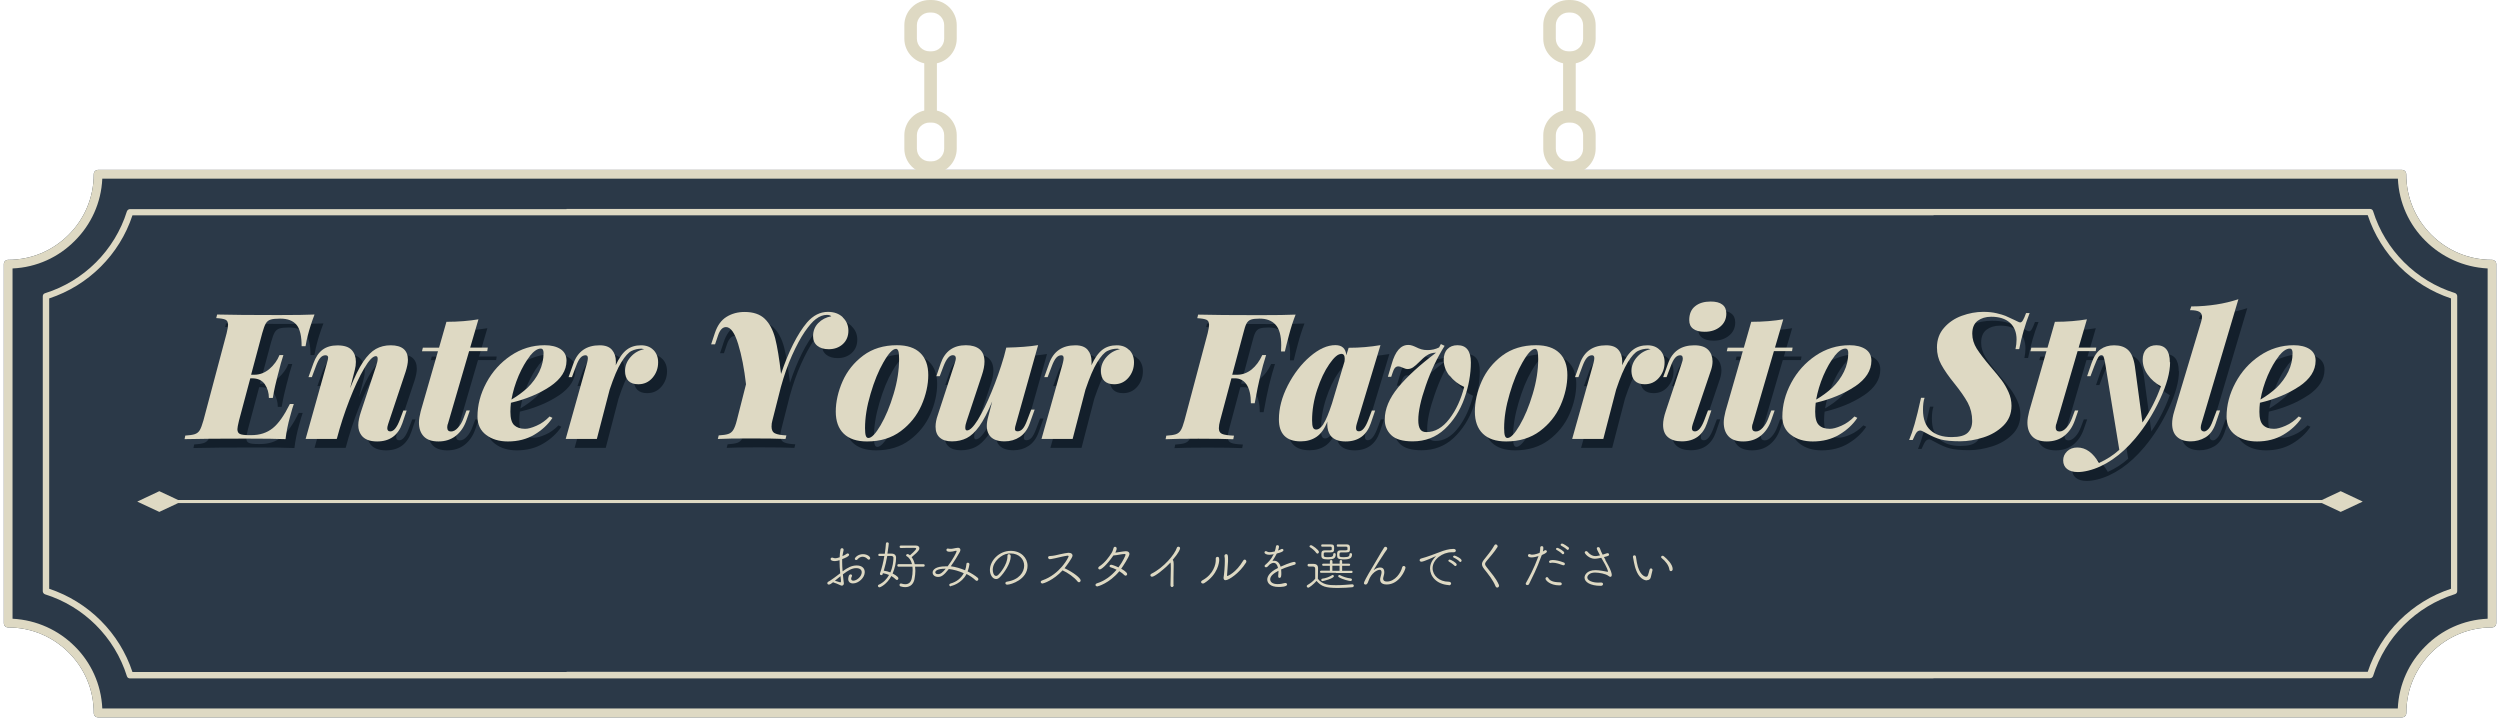 <?xml version="1.0" encoding="UTF-8"?>
<svg id="_レイヤー_2" xmlns="http://www.w3.org/2000/svg" width="281.06" height="81.77" version="1.1" viewBox="0 0 281.06 81.77">
  <!-- Generator: Adobe Illustrator 29.4.0, SVG Export Plug-In . SVG Version: 2.1.0 Build 152)  -->
  <path d="M280.49,29.35c-.09-.09-.21-.14-.35-.14-2.65,0-5.05-1.07-6.8-2.82s-2.82-4.13-2.82-6.8c0-.12-.05-.26-.14-.35s-.21-.14-.35-.14H11.03c-.12,0-.26.05-.35.14s-.14.22-.14.35c0,2.65-1.07,5.05-2.82,6.8s-4.13,2.82-6.8,2.82c-.12,0-.26.05-.35.14s-.14.22-.14.35v40.35c0,.12.05.26.14.35s.21.14.35.14c2.65,0,5.05,1.07,6.8,2.82s2.82,4.13,2.82,6.8c0,.12.05.26.14.35s.21.14.35.14h259.01c.12,0,.26-.05.35-.14s.14-.22.14-.35c0-2.65,1.07-5.05,2.82-6.8s4.13-2.82,6.8-2.82c.12,0,.26-.05.35-.14s.14-.22.14-.35V29.69c0-.12-.05-.26-.14-.35h-.01Z" fill="#2b3948"/>
  <g>
    <path d="M266.79,23.73c-.05-.16-.19-.24-.35-.24H63.69v.02H14.62c-.16,0-.29.1-.35.24-1.37,4.39-4.83,7.85-9.22,9.22-.16.05-.24.19-.24.35v33.14c0,.16.1.29.24.35,4.39,1.37,7.85,4.83,9.22,9.22.05.16.19.24.35.24h202.75v-.02h49.07c.16,0,.29-.1.35-.24,1.37-4.39,4.83-7.85,9.22-9.22.16-.05.24-.19.24-.35v-33.14c0-.16-.1-.29-.24-.35-4.39-1.37-7.85-4.83-9.22-9.22ZM275.55,66.19c-4.41,1.45-7.91,4.93-9.36,9.34H63.7v.02H14.89c-1.45-4.41-4.95-7.89-9.36-9.36v-32.64c4.41-1.45,7.91-4.93,9.36-9.34h202.49v-.02h48.81c1.45,4.41,4.95,7.89,9.36,9.36v32.64Z" fill="#ded9c3"/>
    <path d="M280.49,29.35c-.09-.09-.21-.14-.35-.14-2.65,0-5.05-1.07-6.8-2.82s-2.82-4.13-2.82-6.8c0-.12-.05-.26-.14-.35s-.21-.14-.35-.14H11.03c-.12,0-.26.05-.35.14s-.14.22-.14.35c0,2.65-1.07,5.05-2.82,6.8s-4.13,2.82-6.8,2.82c-.12,0-.26.05-.35.14s-.14.22-.14.35v40.35c0,.12.05.26.14.35s.21.14.35.14c2.65,0,5.05,1.07,6.8,2.82s2.82,4.13,2.82,6.8c0,.12.05.26.14.35s.21.14.35.14h259.01c.12,0,.26-.05.35-.14s.14-.22.14-.35c0-2.65,1.07-5.05,2.82-6.8s4.13-2.82,6.8-2.82c.12,0,.26-.05.35-.14s.14-.22.14-.35V29.69c0-.12-.05-.26-.14-.35h-.01ZM279.66,69.56c-2.73.12-5.19,1.28-6.99,3.1-1.82,1.8-2.98,4.27-3.1,6.99H11.5c-.12-2.73-1.28-5.19-3.1-6.99-1.8-1.8-4.27-2.96-6.99-3.1V30.18c2.73-.12,5.19-1.28,6.99-3.1,1.82-1.8,2.98-4.27,3.1-6.99h258.08c.12,2.73,1.28,5.19,3.1,6.99,1.8,1.8,4.27,2.96,6.99,3.1v39.38h0Z" fill="#ded9c3"/>
  </g>
  <g>
    <g>
      <path d="M104.73,7.18h-.23c-1.56,0-2.83-1.27-2.83-2.83v-1.52c0-1.56,1.27-2.83,2.83-2.83h.23c1.56,0,2.83,1.27,2.83,2.83v1.52c0,1.56-1.27,2.83-2.83,2.83ZM104.5,1.41c-.78,0-1.42.64-1.42,1.42v1.52c0,.78.64,1.42,1.42,1.42h.23c.78,0,1.42-.64,1.42-1.42v-1.52c0-.78-.64-1.42-1.42-1.42h-.23Z" fill="#ded9c3"/>
      <path d="M104.73,19.55h-.23c-1.56,0-2.83-1.27-2.83-2.83v-1.52c0-1.56,1.27-2.83,2.83-2.83h.23c1.56,0,2.83,1.27,2.83,2.83v1.52c0,1.56-1.27,2.83-2.83,2.83ZM104.5,13.78c-.78,0-1.42.64-1.42,1.42v1.52c0,.78.64,1.42,1.42,1.42h.23c.78,0,1.42-.64,1.42-1.42v-1.52c0-.78-.64-1.42-1.42-1.42,0,0-.23,0-.23,0Z" fill="#ded9c3"/>
      <rect x="103.91" y="6.47" width="1.42" height="6.6" fill="#ded9c3"/>
    </g>
    <g>
      <path d="M176.56,7.18h-.23c-1.56,0-2.83-1.27-2.83-2.83v-1.52c0-1.56,1.27-2.83,2.83-2.83h.23c1.56,0,2.83,1.27,2.83,2.83v1.52c0,1.56-1.27,2.83-2.83,2.83ZM176.33,1.41c-.78,0-1.42.64-1.42,1.42v1.52c0,.78.63,1.42,1.42,1.42h.23c.78,0,1.42-.64,1.42-1.42v-1.52c0-.78-.63-1.42-1.42-1.42h-.23Z" fill="#ded9c3"/>
      <path d="M176.56,19.55h-.23c-1.56,0-2.83-1.27-2.83-2.83v-1.52c0-1.56,1.27-2.83,2.83-2.83h.23c1.56,0,2.83,1.27,2.83,2.83v1.52c0,1.56-1.27,2.83-2.83,2.83ZM176.33,13.78c-.78,0-1.42.64-1.42,1.42v1.52c0,.78.63,1.42,1.42,1.42h.23c.78,0,1.42-.64,1.42-1.42v-1.52c0-.78-.63-1.42-1.42-1.42,0,0-.23,0-.23,0Z" fill="#ded9c3"/>
      <rect x="175.73" y="6.47" width="1.42" height="6.6" fill="#ded9c3"/>
    </g>
  </g>
  <g>
    <path d="M36.36,36.36c-.33.87-.58,1.65-.75,2.33-.08.29-.17.7-.26,1.23h-.44c0-1.13-.18-1.93-.57-2.4-.4-.47-1-.7-1.82-.7h-.06c-.46,0-.81.04-1.04.11s-.41.22-.54.44-.26.59-.4,1.09l-1.25,4.67h.36c.62,0,1.19-.22,1.7-.65.51-.44.89-.96,1.13-1.56h.44c-.21.65-.39,1.27-.53,1.88l-.14.53c-.09.36-.18.71-.26,1.07s-.17.8-.26,1.34h-.44c0-.57-.15-1.08-.45-1.53-.3-.45-.79-.68-1.46-.68h-.18l-1.27,4.75c-.12.5-.18.82-.18.97,0,.28.1.46.29.54.19.09.53.13,1.02.13h.26c.95,0,1.75-.26,2.4-.78s1.29-1.43,1.93-2.72h.44c-.11.29-.24.76-.42,1.42-.22.78-.4,1.62-.51,2.53-.9-.04-2.39-.06-4.47-.06-3.06,0-5.35.02-6.88.06l.08-.4c.47-.03.83-.08,1.07-.16s.43-.23.56-.45.27-.59.41-1.09l2.61-9.81c.11-.45.16-.76.16-.95,0-.29-.1-.48-.29-.57s-.54-.15-1.04-.18l.1-.4c1.52.04,3.8.06,6.86.06,1.9,0,3.26-.02,4.09-.06h0Z" fill="#131f2b"/>
    <path d="M46.34,47.15h.38l-.49,1.44c-.47,1.36-1.42,2.04-2.83,2.04-.84,0-1.44-.24-1.78-.71-.22-.3-.34-.67-.34-1.11s.11-.95.32-1.58l1.7-5.12c.1-.3.16-.56.16-.77s-.07-.3-.2-.3c-.34,0-.78.46-1.32,1.38-.54.92-1.09,2.1-1.65,3.54-.56,1.44-1.03,2.88-1.41,4.33v-.04l-.02.1h-3.5l2.41-8.58c.08-.26.12-.45.12-.57,0-.17-.1-.26-.3-.26-.21,0-.4.09-.57.28-.17.18-.34.51-.51.97l-.45,1.21h-.38l.55-1.54c.25-.7.59-1.21,1.03-1.54s1-.49,1.68-.49c.74,0,1.27.17,1.59.51s.48.79.48,1.34c0,.3-.04.61-.12.91l-.53,2.06c.51-1.29,1-2.28,1.47-2.98.47-.69.95-1.17,1.43-1.44.49-.27,1.04-.41,1.66-.41,1.29,0,1.94.55,1.94,1.64,0,.36-.09.8-.26,1.34l-1.96,5.87c-.07.22-.1.38-.1.47,0,.24.11.36.34.36.38,0,.73-.42,1.05-1.25l.42-1.11h-.01Z" fill="#131f2b"/>
    <path d="M51.34,48.67c-.04.13-.06.26-.06.38,0,.3.14.46.42.46s.53-.14.79-.43c.26-.28.47-.64.63-1.08l.32-.85h.38l-.38,1.09c-.26.76-.67,1.35-1.21,1.77-.54.42-1.19.62-1.94.62s-1.29-.19-1.65-.57-.54-.9-.54-1.56c0-.34.07-.76.2-1.27l1.94-6.74h-1.8l.1-.4h1.82l.83-2.91c1.38,0,2.58-.11,3.6-.28l-.93,3.18h1.98l-.06.4h-2.04l-2.39,8.19h0Z" fill="#131f2b"/>
    <path d="M62.84,44.45c-1.23.82-2.7,1.43-4.4,1.83-.04.36-.06.69-.06,1.01,0,.73.14,1.23.42,1.5s.69.42,1.23.42c.33,0,.75-.11,1.27-.34.52-.22,1.02-.57,1.49-1.05l.32.16c-.5.75-1.18,1.38-2.04,1.89s-1.85.76-2.97.76c-.98,0-1.79-.24-2.44-.73-.65-.49-.98-1.17-.98-2.06,0-1.29.33-2.56,1-3.81s1.58-2.26,2.73-3.04c1.15-.78,2.43-1.18,3.83-1.18.74,0,1.33.15,1.78.44.45.3.67.73.67,1.3,0,1.11-.62,2.07-1.85,2.9ZM60.57,41.04c-.45.57-.87,1.3-1.26,2.19-.38.9-.65,1.79-.81,2.69.7-.41,1.3-.86,1.82-1.34.55-.54.99-1.14,1.31-1.8s.48-1.36.48-2.1c0-.33-.11-.49-.32-.49-.37,0-.78.28-1.24.85h.02Z" fill="#131f2b"/>
    <path d="M74.48,40.36c.34.36.51.82.51,1.37,0,.67-.21,1.25-.63,1.74s-.96.73-1.6.73c-.49,0-.86-.13-1.11-.38s-.38-.62-.38-1.11c0-.58.21-1.11.63-1.58s.93-.76,1.52-.87c-.16-.04-.25-.06-.28-.06-.42,0-.8.09-1.15.26-.34.17-.72.59-1.14,1.27-.42.67-.85,1.7-1.31,3.08l-1.44,5.54h-3.5l2.41-8.58c.05-.2.08-.37.08-.51,0-.21-.09-.32-.26-.32-.21,0-.4.09-.57.28-.17.18-.34.51-.51.97l-.45,1.21h-.38l.55-1.54c.49-1.36,1.47-2.04,2.95-2.04.63,0,1.09.17,1.38.51s.44.78.44,1.32c0,.18,0,.32-.02.42.38-.83.79-1.41,1.24-1.75.44-.34.98-.5,1.61-.5.59,0,1.06.18,1.4.54h0Z" fill="#131f2b"/>
    <path d="M95.74,36.68c.43.4.64.91.64,1.51s-.21,1.12-.63,1.5-.95.57-1.58.57c-.54,0-.97-.13-1.29-.39s-.47-.62-.47-1.08c0-.58.19-1.07.58-1.47s.88-.66,1.47-.76c-.11-.11-.27-.16-.49-.16s-.42.04-.61.11c-.2.07-.42.19-.65.37-.34.25-.75.72-1.23,1.41-.47.69-.95,1.58-1.43,2.65s-.9,2.26-1.26,3.57l-.95,3.74c-.07.22-.1.46-.1.71,0,.38.13.64.39.76.26.13.68.2,1.28.23l-.1.4c-.83-.04-2.18-.06-4.03-.06-1.61,0-2.8.02-3.58.06l.1-.4c.47-.03.83-.08,1.07-.16s.43-.23.57-.46.28-.59.4-1.08l1.03-4.05c-.2-1.74-.49-3.25-.88-4.52s-.85-1.91-1.37-1.91c-.38,0-.68.31-.89.93l-.34,1.01h-.44l.42-1.27c.28-.84.71-1.45,1.31-1.82s1.27-.55,2.04-.55c.98,0,1.73.26,2.26.77s.92,1.25,1.17,2.19c.24.95.46,2.29.66,4.01.41-1.24.86-2.35,1.36-3.34s1.02-1.81,1.56-2.45c.69-.79,1.47-1.19,2.35-1.19.69,0,1.24.2,1.67.6v.02Z" fill="#131f2b"/>
    <path d="M95.73,43.86c.51-1.15,1.29-2.12,2.32-2.89s2.3-1.16,3.79-1.16c1.15,0,2.02.29,2.62.87.6.58.9,1.41.9,2.49s-.26,2.26-.77,3.41c-.51,1.15-1.29,2.12-2.32,2.89s-2.3,1.16-3.79,1.16c-1.15,0-2.02-.29-2.62-.87-.6-.58-.9-1.41-.9-2.49s.26-2.26.77-3.41ZM100.34,41.69c-.57.99-1.06,2.18-1.47,3.59-.42,1.4-.62,2.69-.62,3.85,0,.41.03.7.09.86.06.17.15.25.29.25.36,0,.81-.48,1.37-1.43.56-.96,1.05-2.13,1.46-3.51.42-1.38.62-2.7.62-3.93,0-.46-.03-.77-.09-.92s-.14-.23-.25-.23c-.37,0-.84.49-1.4,1.48h0Z" fill="#131f2b"/>
    <path d="M116.94,47.05h.38l-.55,1.54c-.25.7-.63,1.21-1.13,1.54s-1.07.49-1.7.49c-.87,0-1.46-.26-1.76-.77-.16-.28-.24-.59-.24-.95,0-.32.05-.67.16-1.05l.45-1.72c-.5,1.21-.99,2.14-1.45,2.79-.47.65-.94,1.09-1.42,1.33-.48.24-1.03.37-1.65.37s-1.05-.14-1.37-.42-.48-.69-.48-1.23c0-.4.08-.84.26-1.34l1.92-5.87c.07-.22.1-.38.1-.47,0-.24-.11-.36-.34-.36-.38,0-.73.42-1.05,1.25l-.42,1.11h-.38l.49-1.44c.47-1.36,1.42-2.04,2.83-2.04.67,0,1.19.16,1.55.46.36.31.54.77.54,1.39,0,.44-.1.95-.3,1.54l-1.7,5.12c-.11.3-.16.56-.16.77s.07.3.2.3c.32,0,.72-.4,1.22-1.2.49-.8,1-1.84,1.53-3.12s1-2.61,1.4-3.98l.26-1.01c1.44-.03,2.63-.12,3.58-.28l-2.49,8.86c-.08.25-.12.44-.12.57,0,.17.1.26.3.26.21,0,.4-.09.57-.28.17-.18.34-.51.51-.97l.46-1.21v.02Z" fill="#131f2b"/>
    <path d="M127.98,40.36c.34.36.51.82.51,1.37,0,.67-.21,1.25-.63,1.74s-.96.73-1.6.73c-.49,0-.86-.13-1.11-.38s-.38-.62-.38-1.11c0-.58.21-1.11.63-1.58s.93-.76,1.52-.87c-.16-.04-.25-.06-.28-.06-.42,0-.8.09-1.15.26-.34.17-.72.59-1.14,1.27-.42.67-.85,1.7-1.32,3.08l-1.44,5.54h-3.5l2.41-8.58c.05-.2.08-.37.08-.51,0-.21-.09-.32-.26-.32-.21,0-.4.09-.57.28s-.34.51-.51.97l-.46,1.21h-.38l.55-1.54c.49-1.36,1.47-2.04,2.95-2.04.63,0,1.09.17,1.38.51s.44.78.44,1.32c0,.18,0,.32-.02.42.38-.83.79-1.41,1.24-1.75.44-.34.98-.5,1.61-.5.59,0,1.06.18,1.4.54h.03Z" fill="#131f2b"/>
    <path d="M146.66,36.36c-.29.74-.54,1.52-.75,2.33-.21.78-.36,1.38-.46,1.82h-.43c0-.17.02-.4.02-.69,0-1.08-.21-1.85-.63-2.31-.42-.46-1.01-.69-1.78-.69h-.06c-.41,0-.72.04-.93.11-.21.07-.38.22-.5.44-.12.22-.24.59-.36,1.09l-1.25,4.67h.55c.59,0,1.14-.2,1.63-.59.49-.4.89-.94,1.2-1.62h.43c-.24.74-.46,1.54-.67,2.41-.17.71-.38,1.71-.61,3.01h-.43c0-.91-.16-1.6-.47-2.09-.32-.48-.76-.72-1.34-.72h-.38l-1.27,4.75c-.09.33-.14.62-.14.87,0,.32.12.53.36.63.24.11.69.17,1.34.2l-.08.4c-.88-.04-2.2-.06-3.93-.06s-2.89.02-3.68.06l.08-.4c.47-.03.83-.08,1.07-.16s.43-.23.56-.45c.14-.22.27-.59.41-1.09l2.61-9.81c.11-.45.16-.76.16-.95,0-.29-.1-.48-.29-.57-.19-.09-.54-.15-1.04-.18l.1-.4c1.52.04,3.8.06,6.86.06,1.9,0,3.26-.02,4.09-.06h0Z" fill="#131f2b"/>
    <path d="M155.22,47.15h.38l-.49,1.44c-.47,1.36-1.42,2.04-2.83,2.04-.8,0-1.38-.23-1.72-.69-.22-.33-.34-.73-.34-1.21,0-.15,0-.26.02-.34-.32.8-.73,1.38-1.23,1.72s-1.09.51-1.78.51c-.82,0-1.43-.21-1.84-.63s-.61-1.03-.61-1.84c0-1.24.33-2.51,1-3.82.67-1.3,1.5-2.39,2.49-3.24,1-.86,1.95-1.29,2.86-1.29.75,0,1.16.38,1.23,1.13l.26-.83c1.28,0,2.47-.11,3.58-.3l-2.67,8.86c-.05.17-.08.33-.08.47,0,.24.1.36.32.36.38,0,.73-.42,1.05-1.25l.42-1.11-.02.02ZM149.79,48.65c.28-.42.59-1.18.95-2.27l1.42-4.75c0-.07.02-.16.02-.3,0-.37-.13-.55-.38-.55-.37,0-.82.38-1.35,1.15-.53.76-.99,1.73-1.37,2.89-.38,1.16-.57,2.3-.57,3.42,0,.38.03.65.1.81s.18.24.36.24c.28,0,.55-.21.83-.63h0Z" fill="#131f2b"/>
    <path d="M163.94,43.23c-.42-.55-.63-1.14-.63-1.79,0-.5.13-.9.41-1.19s.65-.44,1.14-.44c1,0,1.5.65,1.5,1.94s-.24,2.67-.73,4.04c-.49,1.38-1.23,2.53-2.21,3.45-.99.92-2.19,1.38-3.6,1.38-1.12,0-1.92-.23-2.41-.7s-.73-1.05-.73-1.75c0-1.19.5-2.39,1.51-3.62s2.43-2.52,4.26-3.9c-.41,0-.75.11-1.03.3-.28.18-.57.44-.89.77-.26.26-.49.46-.67.58-.18.12-.39.19-.61.19-.14,0-.34-.05-.57-.16-.18-.09-.34-.14-.47-.14-.16,0-.29.06-.39.18s-.19.31-.27.57l-.14.42h-.38l.43-1.44c.4-1.42,1.01-2.14,1.86-2.14.15,0,.29.02.44.07.14.05.28.1.42.17.21.11.42.19.61.25.2.06.43.09.71.09.46,0,.89-.1,1.29-.3l.2-.38.42.2c-.86,1.38-1.57,2.88-2.12,4.48-.56,1.6-.84,2.89-.84,3.87,0,.46.07.8.21,1.02s.37.33.7.33c.96,0,1.82-.49,2.58-1.48.76-.99,1.31-2.19,1.67-3.6-.67-.3-1.22-.73-1.64-1.28h-.03Z" fill="#131f2b"/>
    <path d="M167.58,43.86c.51-1.15,1.29-2.12,2.32-2.89,1.04-.77,2.3-1.16,3.79-1.16,1.15,0,2.02.29,2.62.87s.9,1.41.9,2.49-.26,2.26-.77,3.41c-.51,1.15-1.29,2.12-2.32,2.89-1.04.77-2.3,1.16-3.79,1.16-1.15,0-2.02-.29-2.62-.87-.6-.58-.9-1.41-.9-2.49s.26-2.26.77-3.41ZM172.19,41.69c-.57.99-1.06,2.18-1.47,3.59-.42,1.4-.62,2.69-.62,3.85,0,.41.03.7.09.86.06.17.15.25.29.25.36,0,.81-.48,1.37-1.43.56-.96,1.05-2.13,1.46-3.51.42-1.38.62-2.7.62-3.93,0-.46-.03-.77-.09-.92-.06-.15-.14-.23-.25-.23-.37,0-.84.49-1.4,1.48h0Z" fill="#131f2b"/>
    <path d="M187.63,40.36c.34.36.51.82.51,1.37,0,.67-.21,1.25-.63,1.74s-.96.73-1.6.73c-.49,0-.86-.13-1.11-.38s-.38-.62-.38-1.11c0-.58.21-1.11.63-1.58s.93-.76,1.52-.87c-.16-.04-.25-.06-.28-.06-.42,0-.8.09-1.15.26-.34.17-.72.59-1.14,1.27s-.85,1.7-1.31,3.08l-1.44,5.54h-3.5l2.41-8.58c.05-.2.08-.37.08-.51,0-.21-.09-.32-.26-.32-.21,0-.4.09-.57.28-.17.18-.34.51-.51.97l-.45,1.21h-.38l.55-1.54c.49-1.36,1.47-2.04,2.95-2.04.63,0,1.09.17,1.38.51s.43.78.43,1.32c0,.18,0,.32-.02.42.38-.83.79-1.41,1.24-1.75.44-.34.98-.5,1.61-.5.59,0,1.06.18,1.4.54h.02Z" fill="#131f2b"/>
    <path d="M190.18,41.28c0-.22-.09-.34-.28-.34-.21,0-.4.09-.57.28s-.34.51-.51.97l-.46,1.21h-.38l.55-1.54c.49-1.36,1.47-2.04,2.95-2.04.71,0,1.23.17,1.56.51s.49.78.49,1.3c0,.29-.05.61-.16.95l-2.06,6.09c-.07.22-.1.38-.1.47,0,.24.11.36.34.36.38,0,.73-.42,1.05-1.25l.42-1.11h.38l-.49,1.44c-.47,1.36-1.42,2.04-2.83,2.04-.67,0-1.19-.16-1.56-.47s-.55-.78-.55-1.4c0-.42.1-.93.3-1.52l1.82-5.46c.07-.17.1-.34.1-.49h0ZM191.57,35.43c.44-.36,1.03-.53,1.75-.53.58,0,1.02.11,1.31.34.3.22.45.56.45,1.01,0,.61-.23,1.1-.69,1.48s-1.04.57-1.74.57c-.57,0-1-.11-1.3-.34-.3-.22-.44-.55-.44-.97,0-.69.22-1.21.66-1.56h0Z" fill="#131f2b"/>
    <path d="M198.03,48.67c-.04.13-.06.26-.06.38,0,.3.14.46.42.46s.53-.14.79-.43c.26-.28.47-.64.63-1.08l.32-.85h.38l-.38,1.09c-.26.76-.67,1.35-1.21,1.77-.54.42-1.19.62-1.94.62s-1.29-.19-1.65-.57-.54-.9-.54-1.56c0-.34.07-.76.2-1.27l1.94-6.74h-1.8l.1-.4h1.82l.83-2.91c1.38,0,2.58-.11,3.6-.28l-.93,3.18h1.98l-.06.4h-2.04l-2.39,8.19h-.01Z" fill="#131f2b"/>
    <path d="M209.53,44.45c-1.23.82-2.7,1.43-4.4,1.83-.04.36-.06.69-.06,1.01,0,.73.14,1.23.42,1.5.28.28.68.42,1.23.42.33,0,.75-.11,1.28-.34s1.02-.57,1.49-1.05l.32.16c-.5.75-1.18,1.38-2.04,1.89s-1.85.76-2.97.76c-.98,0-1.79-.24-2.44-.73-.65-.49-.98-1.17-.98-2.06,0-1.29.33-2.56,1-3.81s1.58-2.26,2.73-3.04c1.15-.78,2.43-1.18,3.83-1.18.74,0,1.33.15,1.78.44.45.3.67.73.67,1.3,0,1.11-.62,2.07-1.85,2.9h-.01ZM207.25,41.04c-.46.57-.87,1.3-1.26,2.19-.38.9-.65,1.79-.81,2.69.7-.41,1.3-.86,1.82-1.34.55-.54.99-1.14,1.31-1.8.32-.66.48-1.36.48-2.1,0-.33-.11-.49-.32-.49-.37,0-.78.28-1.24.85h.02Z" fill="#131f2b"/>
    <path d="M227.98,40.25h-.39c.08-.38.12-.74.12-1.09,0-.8-.25-1.43-.75-1.88s-1.2-.67-2.1-.67c-.62,0-1.13.16-1.53.46-.4.31-.6.79-.6,1.45,0,.58.17,1.14.5,1.67.34.53.85,1.21,1.55,2.03.51.59.93,1.1,1.24,1.51s.57.87.79,1.36.33,1.01.33,1.53c0,.9-.31,1.64-.92,2.24-.61.6-1.36,1.04-2.25,1.32s-1.75.43-2.58.43c-.96,0-1.69-.07-2.18-.2s-1.04-.37-1.65-.71c-.34-.2-.57-.3-.67-.3-.17,0-.31.07-.42.21s-.25.43-.44.86h-.4c.21-.5.42-1.1.62-1.81.2-.71.45-1.68.72-2.94h.4c-.12.33-.18.78-.18,1.36,0,1.02.28,1.78.84,2.29.56.51,1.35.77,2.38.77.86,0,1.46-.16,1.8-.48s.51-.77.51-1.33c0-.75-.17-1.44-.5-2.06-.34-.62-.84-1.34-1.51-2.17-.65-.8-1.13-1.5-1.46-2.1-.33-.59-.49-1.24-.49-1.94,0-.87.27-1.61.8-2.21.53-.61,1.2-1.06,2-1.35s1.6-.44,2.4-.44c.57,0,1.07.05,1.52.16s.77.2.98.29c.2.09.54.24,1,.46.07.03.17.08.33.16s.26.12.33.12c.11,0,.21-.08.31-.25.1-.16.21-.43.35-.8h.4c-.5,1.27-.89,2.61-1.17,4.03l-.03.02Z" fill="#131f2b"/>
    <path d="M232.17,48.67c-.04.13-.06.26-.06.38,0,.3.14.46.42.46s.53-.14.79-.43c.26-.28.47-.64.63-1.08l.32-.85h.38l-.38,1.09c-.26.76-.67,1.35-1.21,1.77-.54.42-1.19.62-1.94.62s-1.29-.19-1.65-.57-.54-.9-.54-1.56c0-.34.07-.76.2-1.27l1.94-6.74h-1.8l.1-.4h1.82l.83-2.91c1.38,0,2.58-.11,3.6-.28l-.93,3.18h1.98l-.06.4h-2.04l-2.39,8.19h-.01Z" fill="#131f2b"/>
    <path d="M244.97,41.73c0,1.15-.38,2.53-1.14,4.16s-1.68,3.09-2.76,4.38c-.83.99-1.7,1.79-2.6,2.4s-1.8,1.02-2.7,1.24c-.45.11-.84.16-1.17.16-.53,0-.93-.12-1.22-.35-.28-.23-.43-.55-.43-.96s.15-.73.44-1.02c.29-.28.67-.43,1.15-.43.95,0,1.76.58,2.43,1.74.86-.38,1.62-.88,2.29-1.48l-1.6-9.79c-.07-.34-.12-.57-.17-.68s-.13-.17-.25-.17c-.13,0-.25.08-.35.24s-.25.49-.45,1.01l-.42,1.11h-.38l.49-1.44c.26-.75.6-1.28,1.02-1.58.42-.3.93-.45,1.53-.45.66,0,1.18.17,1.56.52.38.35.64.96.77,1.83l.85,6.33c.87-1.27,1.56-2.62,2.08-4.07-.62-.34-1.12-.78-1.49-1.31-.38-.53-.56-1.09-.56-1.68,0-.5.13-.9.41-1.19s.65-.44,1.14-.44c1,0,1.5.64,1.5,1.92h.03Z" fill="#131f2b"/>
    <path d="M248.41,49.05c0,.16.04.27.11.35.07.07.16.11.27.11.13,0,.29-.08.46-.25.18-.17.36-.5.54-1l.42-1.11h.38l-.49,1.44c-.26.76-.65,1.29-1.17,1.59-.51.3-1.06.44-1.64.44-.66,0-1.17-.17-1.54-.51s-.55-.84-.55-1.48c0-.41.08-.88.24-1.4l3.02-10.06c.07-.24.1-.42.1-.55,0-.26-.1-.45-.31-.57-.21-.12-.55-.18-1.04-.18l.14-.42c1.04,0,1.98-.09,2.83-.22s1.67-.33,2.47-.59l-4.17,14.04c-.04.13-.06.26-.06.38h-.01Z" fill="#131f2b"/>
    <path d="M259.47,44.45c-1.23.82-2.7,1.43-4.4,1.83-.04.36-.06.69-.06,1.01,0,.73.14,1.23.42,1.5.28.28.68.42,1.23.42.33,0,.75-.11,1.28-.34.52-.22,1.02-.57,1.49-1.05l.32.16c-.5.75-1.18,1.38-2.04,1.89-.86.51-1.85.76-2.97.76-.98,0-1.79-.24-2.44-.73-.65-.49-.98-1.17-.98-2.06,0-1.29.33-2.56,1-3.81s1.57-2.26,2.73-3.04c1.15-.78,2.43-1.18,3.83-1.18.74,0,1.33.15,1.78.44.45.3.67.73.67,1.3,0,1.11-.62,2.07-1.85,2.9h0ZM257.2,41.04c-.46.57-.87,1.3-1.26,2.19-.38.9-.65,1.79-.81,2.69.7-.41,1.3-.86,1.82-1.34.55-.54.99-1.14,1.31-1.8s.48-1.36.48-2.1c0-.33-.11-.49-.32-.49-.37,0-.78.28-1.24.85h.02Z" fill="#131f2b"/>
  </g>
  <g>
    <g>
      <path d="M94.83,65.24c0,.11.04.23.04.33,0,.27-.21.27-.23.27-.05,0-.07,0-.35-.13-.13-.06-.36-.16-.54-.21-.04-.01-.07-.03-.08-.05-.22.17-.35.27-.49.27-.11,0-.17-.08-.17-.16,0-.06.04-.13.1-.16.08-.04.3-.14,1.35-.95-.05-.5-.07-.92-.07-1.31v-.16c-.12.05-.41.1-.52.1-.05,0-.49,0-.49-.24,0-.08.06-.15.16-.15.04,0,.08,0,.12.02.07.03.16.05.25.05.1,0,.24-.02.49-.11,0-.28.04-.55.08-.84.02-.13.1-.18.19-.18s.17.07.17.17v.06c-.05.22-.1.43-.13.66.19-.08.37-.17.46-.25.04-.04.09-.05.13-.05.08,0,.16.06.16.14,0,.19-.38.34-.78.5v.34c0,.31.02.66.05,1.03.57-.42,1.02-.66,1.59-.66.61,0,.9.34.9.75,0,.63-.7,1.27-1.32,1.27-.32,0-.54-.17-.54-.5,0-.03.02-.52.27-.52.08,0,.16.06.16.15,0,.03,0,.07-.03.1-.05.09-.07.17-.07.24,0,.13.08.22.24.22.41,0,.95-.49.95-.94,0-.25-.17-.47-.62-.47-.48,0-.9.25-1.5.7.02.21.05.43.07.67h0ZM93.87,65.29c.12.03.37.11.52.16.04.01.07.02.09.02.04,0,.06-.03.06-.11v-.15c-.02-.15-.04-.29-.05-.43-.16.12-.37.29-.63.51h.02,0ZM97.54,62.86c-.11-.13-.32-.27-.56-.27-.19,0-.4.08-.59.31-.04.04-.08.06-.13.06-.08,0-.16-.05-.16-.13,0-.13.34-.53.92-.53.49,0,.81.29.81.45,0,.09-.07.17-.16.17-.04,0-.09-.02-.13-.07h0Z" fill="#ded9c3"/>
      <path d="M99.25,64.53c-.03.08-.1.13-.17.13-.08,0-.15-.05-.15-.13v-.07c.22-.6.38-1.28.49-1.95h-.55c-.09,0-.13-.06-.13-.12,0-.07.05-.14.13-.14h.6c.06-.4.11-.79.13-1.14,0-.1.08-.14.15-.14.08,0,.17.05.17.14,0,.02-.05.51-.15,1.13h.47c.33,0,.5.19.5.47,0,.51-.13,1.18-.39,1.77.08.04.65.32.65.54,0,.1-.07.18-.16.18-.04,0-.08-.01-.12-.05-.15-.15-.32-.28-.51-.39-.49.91-1.22,1.27-1.34,1.27-.1,0-.17-.09-.17-.17,0-.05.02-.1.08-.12.55-.24.92-.65,1.17-1.1-.21-.09-.44-.16-.69-.2l-.04.12.02-.03h.01ZM100.45,62.75c0-.15-.08-.25-.26-.25h-.44c-.1.56-.23,1.13-.39,1.66.25.03.5.1.74.19.28-.63.34-1.27.34-1.61h.01ZM102.88,63.72c.02.15.03.3.03.46,0,.3-.04.61-.1.94-.1.48-.42.89-1.04.89-.15,0-.32-.02-.51-.08-.09-.02-.13-.1-.13-.17,0-.08.05-.16.14-.16h.05c.17.06.33.08.46.08.42,0,.64-.27.72-.65.07-.31.1-.61.1-.9,0-.15,0-.29-.02-.42h-1.56c-.1,0-.14-.07-.14-.14s.05-.15.14-.15h1.51c-.1-.39-.29-.72-.6-.89-.04-.02-.06-.05-.06-.09,0-.07.07-.15.16-.15.1,0,.21.09.27.14.05-.04.7-.6.7-.75,0-.09-.13-.09-.34-.09-.33,0-.91,0-1.38.02h0c-.09,0-.14-.07-.14-.14s.05-.14.14-.14c.31,0,.61,0,.9,0h.78c.28,0,.4.14.4.31,0,.1,0,.29-.87,1,.16.21.28.48.35.79h.98c.1,0,.14.07.14.13,0,.07-.04.15-.14.15h-.94v.02h0Z" fill="#ded9c3"/>
      <path d="M106.9,65.92c-.11,0-.18-.08-.18-.16,0-.07.05-.13.15-.16.69-.19,1.19-.61,1.48-1.16-.54-.24-1.13-.41-1.68-.47-.58.74-.86.89-1.21.89s-.61-.21-.61-.49c0-.31.33-.7,1.45-.7h.24c.56-.74,1.01-1.58,1.01-1.71,0-.02-.02-.04-.04-.04s-.04,0-.07,0c-.25.07-.46.11-.64.11-.28,0-.4-.07-.4-.2,0-.08.05-.16.14-.16h.04c.08.02.18.03.27.03.1,0,.21,0,.31-.03.17-.04.48-.09.54-.09.17,0,.27.1.27.24,0,.07-.02.14-.06.22-.21.39-.61,1.05-1.02,1.62.54.07,1.1.24,1.61.45.08-.22.13-.46.15-.71,0-.1.08-.14.16-.14s.18.06.18.17c0,.07-.08.49-.21.81.43.21.82.45,1.13.71.05.05.08.1.08.16,0,.1-.08.19-.18.19-.04,0-.09-.02-.13-.06-.28-.27-.63-.51-1.02-.71-.55,1.08-1.69,1.35-1.74,1.35l-.02.03h0ZM106.23,63.94c-.75,0-1.08.2-1.08.4,0,.09.07.21.3.21.3,0,.52-.19.87-.61,0,0-.09,0-.09,0Z" fill="#ded9c3"/>
      <path d="M113.23,65.73c-.13,0-.2-.08-.2-.17,0-.08.06-.15.19-.17,1.36-.21,1.92-1.07,1.92-1.8s-.58-1.37-1.54-1.37c-.09,0-.19,0-.28.02-.68.07-1.71.87-1.71,1.82,0,.3.11.69.38.69.07,0,.14-.04.22-.1.17-.15,1.05-1.15,1.05-2.09v-.06h0c0-.14.08-.2.16-.2.2,0,.21.16.21.26,0,.77-.75,1.88-1.23,2.34-.14.14-.28.2-.42.2-.37,0-.69-.46-.69-1.02,0-1.03,1.01-2.15,2.34-2.15,1.17,0,1.89.8,1.89,1.68,0,1.53-1.84,2.12-2.28,2.12,0,0-.01,0-.01,0Z" fill="#ded9c3"/>
      <path d="M118.03,62.87c-.11,0-.2-.1-.2-.2,0-.08.06-.16.21-.16.18,0,.4-.04.57-.07.22-.04.98-.24,1.46-.29h.1c.28,0,.41.15.41.31,0,.25-.75,1.24-.9,1.42,1.02.48,1.81,1.12,1.81,1.37,0,.11-.08.21-.19.21-.05,0-.11-.03-.16-.09-.36-.47-1.11-.99-1.68-1.25-1.03,1.12-2.16,1.48-2.25,1.48-.12,0-.21-.08-.21-.17,0-.07.05-.14.17-.18,2.02-.69,2.97-2.61,2.97-2.71,0-.04-.03-.07-.1-.07h-.03c-.37.04-1.06.22-1.39.29-.46.1-.52.1-.59.1h0Z" fill="#ded9c3"/>
      <path d="M123.34,65.92c-.11,0-.18-.07-.18-.16,0-.07.05-.14.16-.18.84-.26,1.6-.81,2.21-1.53-.23-.12-.48-.22-.69-.28-.07-.02-.1-.07-.1-.12,0-.08.07-.16.18-.16.08,0,.43.11.82.3.53-.71.8-1.36.8-1.42,0-.07-.06-.09-.11-.09-.27,0-.9.15-1.2.16h-.05c-.84,1.2-1.39,1.58-1.54,1.58-.1,0-.17-.07-.17-.16,0-.07.04-.14.13-.19.61-.39,1.07-1.04,1.36-1.49.11-.17.19-.41.23-.57.02-.09.1-.14.17-.14.09,0,.18.07.18.2,0,.12-.07.29-.15.46.37-.04.8-.14,1.17-.16h.04c.25,0,.38.14.38.31,0,.27-.73,1.39-.93,1.66.22.12.67.4.67.6,0,.1-.08.18-.18.18-.05,0-.1-.02-.14-.07-.13-.14-.34-.29-.56-.43-1.12,1.36-2.42,1.71-2.48,1.71h-.02Z" fill="#ded9c3"/>
      <path d="M131.95,65.77c0,.15-.1.23-.19.23-.08,0-.17-.07-.17-.22h0c0-.54.04-1.25.04-1.81,0-.34,0-.59-.04-.73-.7.77-1.8,1.6-2.07,1.6-.11,0-.19-.08-.19-.17,0-.07.04-.13.12-.17,1.4-.69,2.63-2.19,2.86-2.92.02-.08.1-.12.17-.12.1,0,.19.06.19.18,0,.1-.13.49-.83,1.3.1.1.11.34.11.46v.2c0,.32-.02.86-.02,1.38v.78h.02Z" fill="#ded9c3"/>
      <path d="M135.23,65.6c-.11,0-.2-.08-.2-.17,0-.06.04-.12.12-.17,1.33-.72,1.53-1.88,1.53-2.25,0-.07,0-.13,0-.2v-.02c0-.12.1-.19.19-.19.16,0,.2.1.2.36,0,.23-.14,1.62-1.67,2.59-.05.04-.11.05-.16.05ZM137.95,64.65c0,.07,0,.11.04.11.02,0,.95-.34,1.78-1.74.05-.08.11-.11.16-.11.1,0,.19.09.19.21,0,.04,0,.08-.04.13-.71,1.16-1.93,1.98-2.3,1.98-.14,0-.22-.1-.22-.24v-.07c.07-.39.14-1.31.14-1.83,0-.22,0-.44-.04-.57v-.04c0-.11.1-.18.19-.18.19,0,.21.17.21.54v.27c0,.27-.11,1.35-.11,1.55h0Z" fill="#ded9c3"/>
      <path d="M143.09,62.33c-.14.02-.27.04-.37.04-.33,0-.56-.11-.56-.27,0-.07.06-.14.15-.14.04,0,.09.02.14.05.07.05.17.07.3.07.07,0,.22,0,.56-.08.08-.21.1-.33.14-.57.02-.1.08-.14.16-.14.09,0,.18.06.18.16,0,.14-.08.38-.11.44.14-.05.28-.1.37-.16.03-.02.06-.02.09-.02.08,0,.15.06.15.14,0,.18-.37.28-.75.38-.11.24-.29.52-.49.83.07,0,.13-.02.19-.02.33,0,.6.22.73.67,1.05-.47,1.46-.54,1.52-.54.12,0,.18.08.18.16,0,.06-.04.13-.11.15-.23.07-.4.12-.67.21-.3.09-.6.21-.86.33,0,.12.02.25.02.38,0,.31,0,.57-.21.57-.08,0-.14-.06-.14-.18v-.04c.02-.16.03-.31.03-.44v-.14c-.46.24-.93.55-.93.96,0,.27.22.54.84.54.29,0,.58-.06.74-.11.04-.01.08-.02.11-.02.13,0,.21.08.21.17,0,.27-.74.28-.95.28-.96,0-1.28-.46-1.28-.84,0-.23.13-.78,1.21-1.3-.08-.36-.25-.57-.49-.57-.13,0-.27.05-.43.16-.22.24-.31.34-.43.34-.08,0-.16-.06-.16-.14,0-.04.02-.1.08-.14.29-.25.63-.55.94-1.19h-.08s-.02.02-.02.02Z" fill="#ded9c3"/>
      <path d="M147.13,63.68c-.09,0-.13-.07-.13-.14s.05-.15.14-.15h.34c.33,0,.7,0,.7.49,0,.36-.02.75-.02,1.19.53.69,1.28.72,2.04.72.64,0,1.33-.06,1.81-.1h.02c.11,0,.17.08.17.16s-.06.16-.18.17c-.39.04-1.01.08-1.61.08-1.39,0-1.87-.17-2.4-.79-.32.37-.82.76-.93.76-.09,0-.17-.08-.17-.17,0-.05.02-.1.08-.13.32-.19.63-.41.87-.71,0-.31,0-.6,0-.85v-.26c0-.17-.07-.25-.27-.26h-.47,0ZM147.98,62.16c-.17-.26-.52-.53-.69-.63-.05-.02-.07-.06-.07-.1,0-.07.08-.14.17-.14.14,0,.89.54.89.76,0,.1-.08.19-.17.19-.04,0-.08-.02-.12-.07h0ZM150.21,64.4h-1.68c-.08,0-.13-.05-.13-.12,0-.06.05-.12.13-.12h.98v-.55h-.74c-.08,0-.13-.06-.13-.12s.04-.12.13-.12h.74v-.28c0-.08.07-.13.14-.13s.15.04.15.13v.28h.81v-.28c0-.08.07-.13.14-.13s.14.04.14.13v.28h.78c.08,0,.12.06.12.12s-.04.12-.12.12h-.78v.56h1.05c.08,0,.12.05.12.12s-.04.13-.12.13h-1.74v-.02h.01ZM149.54,61.86c.14,0,.18-.03.18-.11,0-.27,0-.29-.18-.29h-.9c-.08,0-.11-.06-.11-.13,0-.06.04-.13.11-.13h.95c.37,0,.4.13.4.45,0,.36-.07.45-.4.45h-.4c-.3,0-.36,0-.37.14v.21c0,.13.05.19.48.19.54,0,.58-.12.59-.34,0-.08.06-.12.13-.12s.15.05.15.13c0,.51-.33.58-.87.58-.63,0-.75-.11-.75-.48,0-.34,0-.54.41-.54h.58,0ZM148.68,65.33c-.09,0-.14-.07-.14-.14,0-.06.04-.12.11-.13.37-.04.85-.22,1.11-.4.02-.02.05-.02.07-.02.07,0,.13.07.13.14,0,.24-1.15.55-1.28.55h0ZM150.6,63.6h-.81v.57h.81v-.57ZM151.3,61.86c.16,0,.19-.04.19-.11,0-.27,0-.29-.19-.29h-.91c-.08,0-.11-.07-.11-.13,0-.07.04-.13.11-.13h.96c.38,0,.42.14.42.45,0,.34-.03.45-.41.45h-.38c-.38,0-.39,0-.39.35,0,.16.09.19.5.19.59,0,.62-.14.63-.34,0-.08.07-.12.13-.12.07,0,.15.05.15.13,0,.44-.25.58-.91.58-.71,0-.77-.14-.77-.48s0-.54.42-.54h.56ZM151.81,65.32c-.11,0-.86-.16-1.31-.44-.04-.02-.05-.06-.05-.1,0-.07.05-.14.13-.14.02,0,.04,0,.07.02.33.18.81.33,1.21.37.09.01.13.07.13.14s-.05.15-.16.15h-.02Z" fill="#ded9c3"/>
      <path d="M154.44,64.09s.02,0,.04-.02c.15-.14.44-.27.69-.27s.46.13.46.54c0,.1,0,.17-.11.57-.02.06-.02.11-.02.16,0,.21.16.31.42.31.93,0,1.58-1.01,1.71-1.58.03-.12.11-.17.19-.17.1,0,.19.08.19.19,0,.22-.68,1.89-2.11,1.89-.71,0-.74-.42-.74-.54,0-.08,0-.17.04-.28.1-.33.12-.46.12-.55,0-.19-.08-.28-.22-.28-.24,0-.93.33-1.24,1.23-.12.37-.23.43-.33.43-.17,0-.19-.13-.19-.17,0-.11.22-.57,1.04-1.93.33-.54.62-1.05.9-1.53.1-.17.26-.4.32-.52.04-.07.1-.1.16-.1.1,0,.2.08.2.19,0,.07-.02.12-.31.51-.28.39-1.15,1.8-1.2,1.89,0,.01-.02.03-.02.04h.01Z" fill="#ded9c3"/>
      <path d="M162.9,65.78h-.04c-1.39-.1-2.09-1.01-2.09-1.88,0-.71.52-1.23.61-1.3.03-.02.05-.05.05-.06s0,0-.02,0c0,0-.04,0-.07.02-.04.02-1.27.59-1.53.59-.14,0-.21-.08-.21-.17,0-.08.06-.16.17-.19.63-.16,1.72-.58,2.06-.71.52-.21,1.07-.37,1.58-.37.18,0,.26.1.26.19,0,.13-.11.19-.27.19h-.23c-.95,0-2.11.77-2.11,1.79,0,.81.74,1.52,1.8,1.52.19,0,.28.1.28.2s-.1.21-.27.21l.03-.02h0ZM163.52,63.6c-.1-.12-.46-.38-.6-.45-.07-.03-.09-.07-.09-.11,0-.07.07-.13.16-.13.11,0,.78.36.78.56,0,.09-.08.17-.16.17-.03,0-.07-.02-.09-.05h0ZM164.09,63.13c-.1-.12-.48-.37-.63-.43-.07-.03-.1-.07-.1-.11,0-.07.07-.13.16-.13.1,0,.8.33.8.55,0,.1-.07.17-.15.17-.03,0-.06,0-.08-.04h0Z" fill="#ded9c3"/>
      <path d="M168.15,65.95c-.31-.77-.81-1.36-1.28-1.96-.17-.22-.26-.39-.26-.57,0-.15.07-.3.22-.49.39-.5.86-1.05,1.18-1.63.04-.07.09-.1.15-.1.1,0,.21.1.21.21,0,.03,0,.06-.02.09-.33.54-.84,1.11-1.24,1.59-.1.13-.15.22-.15.31,0,.12.07.23.19.38.51.66,1.06,1.26,1.36,1.97,0,.04.02.07.02.1,0,.12-.1.21-.21.21-.07,0-.13-.04-.16-.12h0Z" fill="#ded9c3"/>
      <path d="M173.31,62.46c-.56,1.57-1.01,2.36-1.41,3.21-.04.07-.11.11-.18.11-.1,0-.19-.05-.19-.15,0-.03,0-.07.03-.1.34-.62.87-1.56,1.4-2.99v-.02c-.14.05-.54.15-.76.15-.04,0-.42,0-.42-.21,0-.08.05-.17.16-.17.03,0,.07,0,.11.03.06.03.13.04.2.04.05,0,.33,0,.84-.2.05-.19.07-.36.07-.6,0-.11.09-.16.18-.16.16,0,.17.11.17.24,0,.11-.02.23-.05.36.07-.04.13-.08.17-.11s.08-.04.12-.04c.09,0,.16.07.16.15,0,.06-.04.18-.57.4l-.03.08v-.02h0ZM175.58,65.64c0,.17-.19.17-.28.17-1.03,0-1.55-.57-1.55-.75,0-.1.08-.18.17-.18.05,0,.11.03.14.1.26.45.86.47,1.33.49.13,0,.19.09.19.17ZM175.77,63.54s-.05,0-.07,0c-.3-.11-.76-.28-1.14-.28-.08,0-.16,0-.24.03h-.04c-.07,0-.13-.07-.13-.14,0-.05.02-.19.42-.19.33,0,.78.1,1.24.28.08.03.12.1.12.15,0,.09-.07.17-.17.17h.01ZM175.62,62.27c-.1-.12-.45-.37-.6-.44-.07-.03-.09-.07-.09-.11,0-.07.07-.13.16-.13.1,0,.77.36.77.56,0,.09-.07.16-.15.16-.03,0-.07,0-.09-.04h0ZM176.15,61.78c-.1-.11-.47-.36-.61-.42-.07-.03-.09-.07-.09-.11,0-.07.07-.14.16-.14.16,0,.67.37.73.42.04.04.05.08.05.13,0,.08-.07.16-.15.16-.03,0-.06,0-.08-.04h-.01Z" fill="#ded9c3"/>
      <path d="M180.47,62.95c.13.23.26.46.37.68s.21.42.27.6.09.31.09.4c0,.17-.08.22-.15.22-.06,0-.14-.03-.23-.11-.29-.23-1.05-.37-1.5-.37-.63,0-.87.34-.87.55,0,.34.57.58,1.21.58.1,0,.21,0,.31-.01h.04c.14,0,.21.08.21.17,0,.1-.08.2-.23.2h-.05c-1.16,0-1.8-.43-1.8-.92,0-.3.28-.84,1.23-.84.46,0,.95.11,1.33.18h.05s.03,0,.03-.03c0-.05-.1-.45-.66-1.37-.04-.06-.07-.12-.1-.17-.02,0-.49.11-.73.11-.63,0-1.13-.56-1.13-.71,0-.08.08-.15.17-.15.05,0,.11.02.16.08.33.4.65.48.87.48.05,0,.2,0,.52-.08-.3-.54-.36-.72-.36-.78,0-.1.07-.15.16-.15.08,0,.17.05.2.17.05.18.16.42.3.68.16-.05.31-.1.45-.15.04,0,.07-.02.1-.02.11,0,.17.08.17.16,0,.12-.07.16-.58.28.05.1.11.2.17.3,0,0-.02.02-.02.02Z" fill="#ded9c3"/>
      <path d="M185.14,65.25c-.17,0-.37-.07-.59-.24-.55-.42-.75-1.29-.85-1.77,0-.07-.12-.59-.12-.64,0-.1.08-.17.17-.17.08,0,.15.05.17.16.04.19.06.43.1.63.26,1.48.94,1.62,1.04,1.62s.16-.06.21-.17c.08-.19.12-.43.19-.65.03-.08.08-.12.14-.12.09,0,.18.07.18.17v.03c-.05.26-.14.54-.19.79-.04.21-.21.34-.45.34v.02ZM187.68,64.04c-.06-.48-.45-.97-.88-1.31-.04-.03-.05-.07-.05-.1,0-.08.07-.15.16-.15.04,0,.1.02.15.06.36.3.99.9.99,1.44,0,.15-.1.23-.2.23-.08,0-.15-.05-.17-.17Z" fill="#ded9c3"/>
    </g>
    <polygon points="263.15 57.55 265.63 56.39 263.15 55.22 261.04 56.21 20.02 56.21 17.91 55.22 15.43 56.39 17.91 57.55 20.02 56.56 261.04 56.56 263.15 57.55" fill="#ded9c3"/>
  </g>
  <g>
    <path d="M35.36,35.36c-.33.87-.58,1.65-.75,2.33-.08.29-.17.7-.26,1.23h-.44c0-1.13-.18-1.93-.57-2.4-.4-.47-1-.7-1.82-.7h-.06c-.46,0-.81.04-1.04.11s-.41.22-.54.44-.26.59-.4,1.09l-1.25,4.67h.36c.62,0,1.19-.22,1.7-.65.51-.44.89-.96,1.13-1.56h.44c-.21.65-.39,1.27-.53,1.88l-.14.53c-.09.36-.18.71-.26,1.07s-.17.8-.26,1.34h-.44c0-.57-.15-1.08-.45-1.53-.3-.45-.79-.68-1.46-.68h-.18l-1.27,4.75c-.12.5-.18.82-.18.97,0,.28.1.46.29.54.19.09.53.13,1.02.13h.26c.95,0,1.75-.26,2.4-.78s1.29-1.43,1.93-2.72h.44c-.11.29-.24.76-.42,1.42-.22.78-.4,1.62-.51,2.53-.9-.04-2.39-.06-4.47-.06-3.06,0-5.35.02-6.88.06l.08-.4c.47-.03.83-.08,1.07-.16s.43-.23.56-.45.27-.59.41-1.09l2.61-9.81c.11-.45.16-.76.16-.95,0-.29-.1-.48-.29-.57s-.54-.15-1.04-.18l.1-.4c1.52.04,3.8.06,6.86.06,1.9,0,3.26-.02,4.09-.06h0Z" fill="#ded9c3"/>
    <path d="M45.34,46.15h.38l-.49,1.44c-.47,1.36-1.42,2.04-2.83,2.04-.84,0-1.44-.24-1.78-.71-.22-.3-.34-.67-.34-1.11s.11-.95.32-1.58l1.7-5.12c.1-.3.16-.56.16-.77s-.07-.3-.2-.3c-.34,0-.78.46-1.32,1.38-.54.92-1.09,2.1-1.65,3.54-.56,1.44-1.03,2.88-1.41,4.33v-.04l-.02.1h-3.5l2.41-8.58c.08-.26.12-.45.12-.57,0-.17-.1-.26-.3-.26-.21,0-.4.09-.57.28-.17.18-.34.51-.51.97l-.45,1.21h-.38l.55-1.54c.25-.7.59-1.21,1.03-1.54s1-.49,1.68-.49c.74,0,1.27.17,1.59.51s.48.79.48,1.34c0,.3-.04.61-.12.91l-.53,2.06c.51-1.29,1-2.28,1.47-2.98.47-.69.95-1.17,1.43-1.44.49-.27,1.04-.41,1.66-.41,1.29,0,1.94.55,1.94,1.64,0,.36-.09.8-.26,1.34l-1.96,5.87c-.07.22-.1.38-.1.47,0,.24.11.36.34.36.38,0,.73-.42,1.05-1.25l.42-1.11h-.01Z" fill="#ded9c3"/>
    <path d="M50.34,47.67c-.04.13-.06.26-.06.38,0,.3.14.46.42.46s.53-.14.79-.43c.26-.28.47-.64.63-1.08l.32-.85h.38l-.38,1.09c-.26.76-.67,1.35-1.21,1.77-.54.42-1.19.62-1.94.62s-1.29-.19-1.65-.57-.54-.9-.54-1.56c0-.34.07-.76.2-1.27l1.94-6.74h-1.8l.1-.4h1.82l.83-2.91c1.38,0,2.58-.11,3.6-.28l-.93,3.18h1.98l-.06.4h-2.04l-2.39,8.19h0Z" fill="#ded9c3"/>
    <path d="M61.84,43.45c-1.23.82-2.7,1.43-4.4,1.83-.04.36-.06.69-.06,1.01,0,.73.14,1.23.42,1.5s.69.42,1.23.42c.33,0,.75-.11,1.27-.34.52-.22,1.02-.57,1.49-1.05l.32.16c-.5.75-1.18,1.38-2.04,1.89s-1.85.76-2.97.76c-.98,0-1.79-.24-2.44-.73-.65-.49-.98-1.17-.98-2.06,0-1.29.33-2.56,1-3.81s1.58-2.26,2.73-3.04c1.15-.78,2.43-1.18,3.83-1.18.74,0,1.33.15,1.78.44.45.3.67.73.67,1.3,0,1.11-.62,2.07-1.85,2.9ZM59.57,40.04c-.45.57-.87,1.3-1.26,2.19-.38.9-.65,1.79-.81,2.69.7-.41,1.3-.86,1.82-1.34.55-.54.99-1.14,1.31-1.8s.48-1.36.48-2.1c0-.33-.11-.49-.32-.49-.37,0-.78.28-1.24.85h.02Z" fill="#ded9c3"/>
    <path d="M73.48,39.36c.34.36.51.82.51,1.37,0,.67-.21,1.25-.63,1.74s-.96.73-1.6.73c-.49,0-.86-.13-1.11-.38s-.38-.62-.38-1.11c0-.58.21-1.11.63-1.58s.93-.76,1.52-.87c-.16-.04-.25-.06-.28-.06-.42,0-.8.09-1.15.26-.34.17-.72.59-1.14,1.27-.42.67-.85,1.7-1.31,3.08l-1.44,5.54h-3.5l2.41-8.58c.05-.2.08-.37.08-.51,0-.21-.09-.32-.26-.32-.21,0-.4.09-.57.28-.17.18-.34.51-.51.97l-.45,1.21h-.38l.55-1.54c.49-1.36,1.47-2.04,2.95-2.04.63,0,1.09.17,1.38.51s.44.78.44,1.32c0,.18,0,.32-.02.42.38-.83.79-1.41,1.24-1.75.44-.34.98-.5,1.61-.5.59,0,1.06.18,1.4.54h0Z" fill="#ded9c3"/>
    <path d="M94.74,35.68c.43.4.64.91.64,1.51s-.21,1.12-.63,1.5-.95.57-1.58.57c-.54,0-.97-.13-1.29-.39s-.47-.62-.47-1.08c0-.58.19-1.07.58-1.47s.88-.66,1.47-.76c-.11-.11-.27-.16-.49-.16s-.42.04-.61.11c-.2.07-.42.19-.65.37-.34.25-.75.72-1.23,1.41-.47.69-.95,1.58-1.43,2.65s-.9,2.26-1.26,3.57l-.95,3.74c-.07.22-.1.46-.1.71,0,.38.13.64.39.76.26.13.68.2,1.28.23l-.1.4c-.83-.04-2.18-.06-4.03-.06-1.61,0-2.8.02-3.58.06l.1-.4c.47-.03.83-.08,1.07-.16s.43-.23.57-.46.28-.59.4-1.08l1.03-4.05c-.2-1.74-.49-3.25-.88-4.52s-.85-1.91-1.37-1.91c-.38,0-.68.31-.89.93l-.34,1.01h-.44l.42-1.27c.28-.84.71-1.45,1.31-1.82s1.27-.55,2.04-.55c.98,0,1.73.26,2.26.77s.92,1.25,1.17,2.19c.24.95.46,2.29.66,4.01.41-1.24.86-2.35,1.36-3.34s1.02-1.81,1.56-2.45c.69-.79,1.47-1.19,2.35-1.19.69,0,1.24.2,1.67.6v.02Z" fill="#ded9c3"/>
    <path d="M94.73,42.86c.51-1.15,1.29-2.12,2.32-2.89s2.3-1.16,3.79-1.16c1.15,0,2.02.29,2.62.87.6.58.9,1.41.9,2.49s-.26,2.26-.77,3.41c-.51,1.15-1.29,2.12-2.32,2.89s-2.3,1.16-3.79,1.16c-1.15,0-2.02-.29-2.62-.87-.6-.58-.9-1.41-.9-2.49s.26-2.26.77-3.41ZM99.34,40.69c-.57.99-1.06,2.18-1.47,3.59-.42,1.4-.62,2.69-.62,3.85,0,.41.03.7.09.86.06.17.15.25.29.25.36,0,.81-.48,1.37-1.43.56-.96,1.05-2.13,1.46-3.51.42-1.38.62-2.7.62-3.93,0-.46-.03-.77-.09-.92s-.14-.23-.25-.23c-.37,0-.84.49-1.4,1.48h0Z" fill="#ded9c3"/>
    <path d="M115.94,46.05h.38l-.55,1.54c-.25.7-.63,1.21-1.13,1.54s-1.07.49-1.7.49c-.87,0-1.46-.26-1.76-.77-.16-.28-.24-.59-.24-.95,0-.32.05-.67.16-1.05l.45-1.72c-.5,1.21-.99,2.14-1.45,2.79-.47.65-.94,1.09-1.42,1.33-.48.24-1.03.37-1.65.37s-1.05-.14-1.37-.42-.48-.69-.48-1.23c0-.4.08-.84.26-1.34l1.92-5.87c.07-.22.1-.38.1-.47,0-.24-.11-.36-.34-.36-.38,0-.73.42-1.05,1.25l-.42,1.11h-.38l.49-1.44c.47-1.36,1.42-2.04,2.83-2.04.67,0,1.19.16,1.55.46.36.31.54.77.54,1.39,0,.44-.1.95-.3,1.54l-1.7,5.12c-.11.3-.16.56-.16.77s.07.3.2.3c.32,0,.72-.4,1.22-1.2.49-.8,1-1.84,1.53-3.12s1-2.61,1.4-3.98l.26-1.01c1.44-.03,2.63-.12,3.58-.28l-2.49,8.86c-.08.25-.12.44-.12.57,0,.17.1.26.3.26.21,0,.4-.09.57-.28.17-.18.34-.51.51-.97l.46-1.21v.02Z" fill="#ded9c3"/>
    <path d="M126.98,39.36c.34.36.51.82.51,1.37,0,.67-.21,1.25-.63,1.74s-.96.73-1.6.73c-.49,0-.86-.13-1.11-.38s-.38-.62-.38-1.11c0-.58.21-1.11.63-1.58s.93-.76,1.52-.87c-.16-.04-.25-.06-.28-.06-.42,0-.8.09-1.15.26-.34.17-.72.59-1.14,1.27-.42.67-.85,1.7-1.32,3.08l-1.44,5.54h-3.5l2.41-8.58c.05-.2.08-.37.08-.51,0-.21-.09-.32-.26-.32-.21,0-.4.09-.57.28s-.34.51-.51.97l-.46,1.21h-.38l.55-1.54c.49-1.36,1.47-2.04,2.95-2.04.63,0,1.09.17,1.38.51s.44.78.44,1.32c0,.18,0,.32-.02.42.38-.83.79-1.41,1.24-1.75.44-.34.98-.5,1.61-.5.59,0,1.06.18,1.4.54h.03Z" fill="#ded9c3"/>
    <path d="M145.66,35.36c-.29.74-.54,1.52-.75,2.33-.21.78-.36,1.38-.46,1.82h-.43c0-.17.02-.4.02-.69,0-1.08-.21-1.85-.63-2.31-.42-.46-1.01-.69-1.78-.69h-.06c-.41,0-.72.04-.93.11-.21.07-.38.22-.5.44-.12.22-.24.59-.36,1.09l-1.25,4.67h.55c.59,0,1.14-.2,1.63-.59.49-.4.89-.94,1.2-1.62h.43c-.24.74-.46,1.54-.67,2.41-.17.71-.38,1.71-.61,3.01h-.43c0-.91-.16-1.6-.47-2.09-.32-.48-.76-.72-1.34-.72h-.38l-1.27,4.75c-.09.33-.14.62-.14.87,0,.32.12.53.36.63.24.11.69.17,1.34.2l-.08.4c-.88-.04-2.2-.06-3.93-.06s-2.89.02-3.68.06l.08-.4c.47-.03.83-.08,1.07-.16s.43-.23.56-.45c.14-.22.27-.59.41-1.09l2.61-9.81c.11-.45.16-.76.16-.95,0-.29-.1-.48-.29-.57-.19-.09-.54-.15-1.04-.18l.1-.4c1.52.04,3.8.06,6.86.06,1.9,0,3.26-.02,4.09-.06h0Z" fill="#ded9c3"/>
    <path d="M154.22,46.15h.38l-.49,1.44c-.47,1.36-1.42,2.04-2.83,2.04-.8,0-1.38-.23-1.72-.69-.22-.33-.34-.73-.34-1.21,0-.15,0-.26.02-.34-.32.8-.73,1.38-1.23,1.72s-1.09.51-1.78.51c-.82,0-1.43-.21-1.84-.63s-.61-1.03-.61-1.84c0-1.24.33-2.51,1-3.82.67-1.3,1.5-2.39,2.49-3.24,1-.86,1.95-1.29,2.86-1.29.75,0,1.16.38,1.23,1.13l.26-.83c1.28,0,2.47-.11,3.58-.3l-2.67,8.86c-.05.17-.08.33-.08.47,0,.24.1.36.32.36.38,0,.73-.42,1.05-1.25l.42-1.11-.02.02ZM148.79,47.65c.28-.42.59-1.18.95-2.27l1.42-4.75c0-.07.02-.16.02-.3,0-.37-.13-.55-.38-.55-.37,0-.82.38-1.35,1.15-.53.76-.99,1.73-1.37,2.89-.38,1.16-.57,2.3-.57,3.42,0,.38.03.65.1.81s.18.24.36.24c.28,0,.55-.21.83-.63h0Z" fill="#ded9c3"/>
    <path d="M162.94,42.23c-.42-.55-.63-1.14-.63-1.79,0-.5.13-.9.41-1.19s.65-.44,1.14-.44c1,0,1.5.65,1.5,1.94s-.24,2.67-.73,4.04c-.49,1.38-1.23,2.53-2.21,3.45-.99.92-2.19,1.38-3.6,1.38-1.12,0-1.92-.23-2.41-.7s-.73-1.05-.73-1.75c0-1.19.5-2.39,1.51-3.62s2.43-2.52,4.26-3.9c-.41,0-.75.11-1.03.3-.28.18-.57.44-.89.77-.26.26-.49.46-.67.58-.18.12-.39.19-.61.19-.14,0-.34-.05-.57-.16-.18-.09-.34-.14-.47-.14-.16,0-.29.06-.39.18s-.19.31-.27.57l-.14.42h-.38l.43-1.44c.4-1.42,1.01-2.14,1.86-2.14.15,0,.29.02.44.07.14.05.28.1.42.17.21.11.42.19.61.25.2.06.43.09.71.09.46,0,.89-.1,1.29-.3l.2-.38.42.2c-.86,1.38-1.57,2.88-2.12,4.48-.56,1.6-.84,2.89-.84,3.87,0,.46.07.8.21,1.02s.37.33.7.33c.96,0,1.82-.49,2.58-1.48.76-.99,1.31-2.19,1.67-3.6-.67-.3-1.22-.73-1.64-1.28h-.03Z" fill="#ded9c3"/>
    <path d="M166.58,42.86c.51-1.15,1.29-2.12,2.32-2.89,1.04-.77,2.3-1.16,3.79-1.16,1.15,0,2.02.29,2.62.87s.9,1.41.9,2.49-.26,2.26-.77,3.41c-.51,1.15-1.29,2.12-2.32,2.89-1.04.77-2.3,1.16-3.79,1.16-1.15,0-2.02-.29-2.62-.87-.6-.58-.9-1.41-.9-2.49s.26-2.26.77-3.41ZM171.19,40.69c-.57.99-1.06,2.18-1.47,3.59-.42,1.4-.62,2.69-.62,3.85,0,.41.03.7.09.86.06.17.15.25.29.25.36,0,.81-.48,1.37-1.43.56-.96,1.05-2.13,1.46-3.51.42-1.38.62-2.7.62-3.93,0-.46-.03-.77-.09-.92-.06-.15-.14-.23-.25-.23-.37,0-.84.49-1.4,1.48h0Z" fill="#ded9c3"/>
    <path d="M186.63,39.36c.34.36.51.82.51,1.37,0,.67-.21,1.25-.63,1.74s-.96.73-1.6.73c-.49,0-.86-.13-1.11-.38s-.38-.62-.38-1.11c0-.58.21-1.11.63-1.58s.93-.76,1.52-.87c-.16-.04-.25-.06-.28-.06-.42,0-.8.09-1.15.26-.34.17-.72.59-1.14,1.27s-.85,1.7-1.31,3.08l-1.44,5.54h-3.5l2.41-8.58c.05-.2.08-.37.08-.51,0-.21-.09-.32-.26-.32-.21,0-.4.09-.57.28-.17.18-.34.51-.51.97l-.45,1.21h-.38l.55-1.54c.49-1.36,1.47-2.04,2.95-2.04.63,0,1.09.17,1.38.51s.43.78.43,1.32c0,.18,0,.32-.02.42.38-.83.79-1.41,1.24-1.75.44-.34.98-.5,1.61-.5.59,0,1.06.18,1.4.54h.02Z" fill="#ded9c3"/>
    <path d="M189.18,40.28c0-.22-.09-.34-.28-.34-.21,0-.4.09-.57.28s-.34.51-.51.97l-.46,1.21h-.38l.55-1.54c.49-1.36,1.47-2.04,2.95-2.04.71,0,1.23.17,1.56.51s.49.78.49,1.3c0,.29-.05.61-.16.95l-2.06,6.09c-.07.22-.1.38-.1.47,0,.24.11.36.34.36.38,0,.73-.42,1.05-1.25l.42-1.11h.38l-.49,1.44c-.47,1.36-1.42,2.04-2.83,2.04-.67,0-1.19-.16-1.56-.47s-.55-.78-.55-1.4c0-.42.1-.93.3-1.52l1.82-5.46c.07-.17.1-.34.1-.49h0ZM190.57,34.43c.44-.36,1.03-.53,1.75-.53.58,0,1.02.11,1.31.34.3.22.45.56.45,1.01,0,.61-.23,1.1-.69,1.48s-1.04.57-1.74.57c-.57,0-1-.11-1.3-.34-.3-.22-.44-.55-.44-.97,0-.69.22-1.21.66-1.56h0Z" fill="#ded9c3"/>
    <path d="M197.03,47.67c-.04.13-.06.26-.06.38,0,.3.14.46.42.46s.53-.14.79-.43c.26-.28.47-.64.63-1.08l.32-.85h.38l-.38,1.09c-.26.76-.67,1.35-1.21,1.77-.54.42-1.19.62-1.94.62s-1.29-.19-1.65-.57-.54-.9-.54-1.56c0-.34.07-.76.2-1.27l1.94-6.74h-1.8l.1-.4h1.82l.83-2.91c1.38,0,2.58-.11,3.6-.28l-.93,3.18h1.98l-.06.4h-2.04l-2.39,8.19h-.01Z" fill="#ded9c3"/>
    <path d="M208.53,43.45c-1.23.82-2.7,1.43-4.4,1.83-.04.36-.06.69-.06,1.01,0,.73.14,1.23.42,1.5.28.28.68.42,1.23.42.33,0,.75-.11,1.28-.34s1.02-.57,1.49-1.05l.32.16c-.5.75-1.18,1.38-2.04,1.89s-1.85.76-2.97.76c-.98,0-1.79-.24-2.44-.73-.65-.49-.98-1.17-.98-2.06,0-1.29.33-2.56,1-3.81s1.58-2.26,2.73-3.04c1.15-.78,2.43-1.18,3.83-1.18.74,0,1.33.15,1.78.44.45.3.67.73.67,1.3,0,1.11-.62,2.07-1.85,2.9h-.01ZM206.25,40.04c-.46.57-.87,1.3-1.26,2.19-.38.9-.65,1.79-.81,2.69.7-.41,1.3-.86,1.82-1.34.55-.54.99-1.14,1.31-1.8.32-.66.48-1.36.48-2.1,0-.33-.11-.49-.32-.49-.37,0-.78.28-1.24.85h.02Z" fill="#ded9c3"/>
    <path d="M226.98,39.25h-.39c.08-.38.12-.74.12-1.09,0-.8-.25-1.43-.75-1.88s-1.2-.67-2.1-.67c-.62,0-1.13.16-1.53.46-.4.31-.6.79-.6,1.45,0,.58.17,1.14.5,1.67.34.53.85,1.21,1.55,2.03.51.59.93,1.1,1.24,1.51s.57.87.79,1.36.33,1.01.33,1.53c0,.9-.31,1.64-.92,2.24-.61.6-1.36,1.04-2.25,1.32s-1.75.43-2.58.43c-.96,0-1.69-.07-2.18-.2s-1.04-.37-1.65-.71c-.34-.2-.57-.3-.67-.3-.17,0-.31.07-.42.21s-.25.43-.44.86h-.4c.21-.5.42-1.1.62-1.81.2-.71.45-1.68.72-2.94h.4c-.12.33-.18.78-.18,1.36,0,1.02.28,1.78.84,2.29.56.51,1.35.77,2.38.77.86,0,1.46-.16,1.8-.48s.51-.77.51-1.33c0-.75-.17-1.44-.5-2.06-.34-.62-.84-1.34-1.51-2.17-.65-.8-1.13-1.5-1.46-2.1-.33-.59-.49-1.24-.49-1.94,0-.87.27-1.61.8-2.21.53-.61,1.2-1.06,2-1.35s1.6-.44,2.4-.44c.57,0,1.07.05,1.52.16s.77.2.98.29c.2.09.54.24,1,.46.07.03.17.08.33.16s.26.12.33.12c.11,0,.21-.08.31-.25.1-.16.21-.43.35-.8h.4c-.5,1.27-.89,2.61-1.17,4.03l-.03.02Z" fill="#ded9c3"/>
    <path d="M231.17,47.67c-.04.13-.06.26-.06.38,0,.3.14.46.42.46s.53-.14.79-.43c.26-.28.47-.64.63-1.08l.32-.85h.38l-.38,1.09c-.26.76-.67,1.35-1.21,1.77-.54.42-1.19.62-1.94.62s-1.29-.19-1.65-.57-.54-.9-.54-1.56c0-.34.07-.76.2-1.27l1.94-6.74h-1.8l.1-.4h1.82l.83-2.91c1.38,0,2.58-.11,3.6-.28l-.93,3.18h1.98l-.06.4h-2.04l-2.39,8.19h-.01Z" fill="#ded9c3"/>
    <path d="M243.97,40.73c0,1.15-.38,2.53-1.14,4.16s-1.68,3.09-2.76,4.38c-.83.99-1.7,1.79-2.6,2.4s-1.8,1.02-2.7,1.24c-.45.11-.84.16-1.17.16-.53,0-.93-.12-1.22-.35-.28-.23-.43-.55-.43-.96s.15-.73.44-1.02c.29-.28.67-.43,1.15-.43.95,0,1.76.58,2.43,1.74.86-.38,1.62-.88,2.29-1.48l-1.6-9.79c-.07-.34-.12-.57-.17-.68s-.13-.17-.25-.17c-.13,0-.25.08-.35.24s-.25.49-.45,1.01l-.42,1.11h-.38l.49-1.44c.26-.75.6-1.28,1.02-1.58.42-.3.93-.45,1.53-.45.66,0,1.18.17,1.56.52.38.35.64.96.77,1.83l.85,6.33c.87-1.27,1.56-2.62,2.08-4.07-.62-.34-1.12-.78-1.49-1.31-.38-.53-.56-1.09-.56-1.68,0-.5.13-.9.41-1.19s.65-.44,1.14-.44c1,0,1.5.64,1.5,1.92h.03Z" fill="#ded9c3"/>
    <path d="M247.41,48.05c0,.16.04.27.11.35.07.07.16.11.27.11.13,0,.29-.08.46-.25.18-.17.36-.5.54-1l.42-1.11h.38l-.49,1.44c-.26.76-.65,1.29-1.17,1.59-.51.3-1.06.44-1.64.44-.66,0-1.17-.17-1.54-.51s-.55-.84-.55-1.48c0-.41.08-.88.24-1.4l3.02-10.06c.07-.24.1-.42.1-.55,0-.26-.1-.45-.31-.57-.21-.12-.55-.18-1.04-.18l.14-.42c1.04,0,1.98-.09,2.83-.22s1.67-.33,2.47-.59l-4.17,14.04c-.04.13-.06.26-.06.38h-.01Z" fill="#ded9c3"/>
    <path d="M258.47,43.45c-1.23.82-2.7,1.43-4.4,1.83-.04.36-.06.69-.06,1.01,0,.73.14,1.23.42,1.5.28.28.68.42,1.23.42.33,0,.75-.11,1.28-.34.52-.22,1.02-.57,1.49-1.05l.32.16c-.5.75-1.18,1.38-2.04,1.89-.86.51-1.85.76-2.97.76-.98,0-1.79-.24-2.44-.73-.65-.49-.98-1.17-.98-2.06,0-1.29.33-2.56,1-3.81s1.57-2.26,2.73-3.04c1.15-.78,2.43-1.18,3.83-1.18.74,0,1.33.15,1.78.44.45.3.67.73.67,1.3,0,1.11-.62,2.07-1.85,2.9h0ZM256.2,40.04c-.46.57-.87,1.3-1.26,2.19-.38.9-.65,1.79-.81,2.69.7-.41,1.3-.86,1.82-1.34.55-.54.99-1.14,1.31-1.8s.48-1.36.48-2.1c0-.33-.11-.49-.32-.49-.37,0-.78.28-1.24.85h.02Z" fill="#ded9c3"/>
  </g>
</svg>